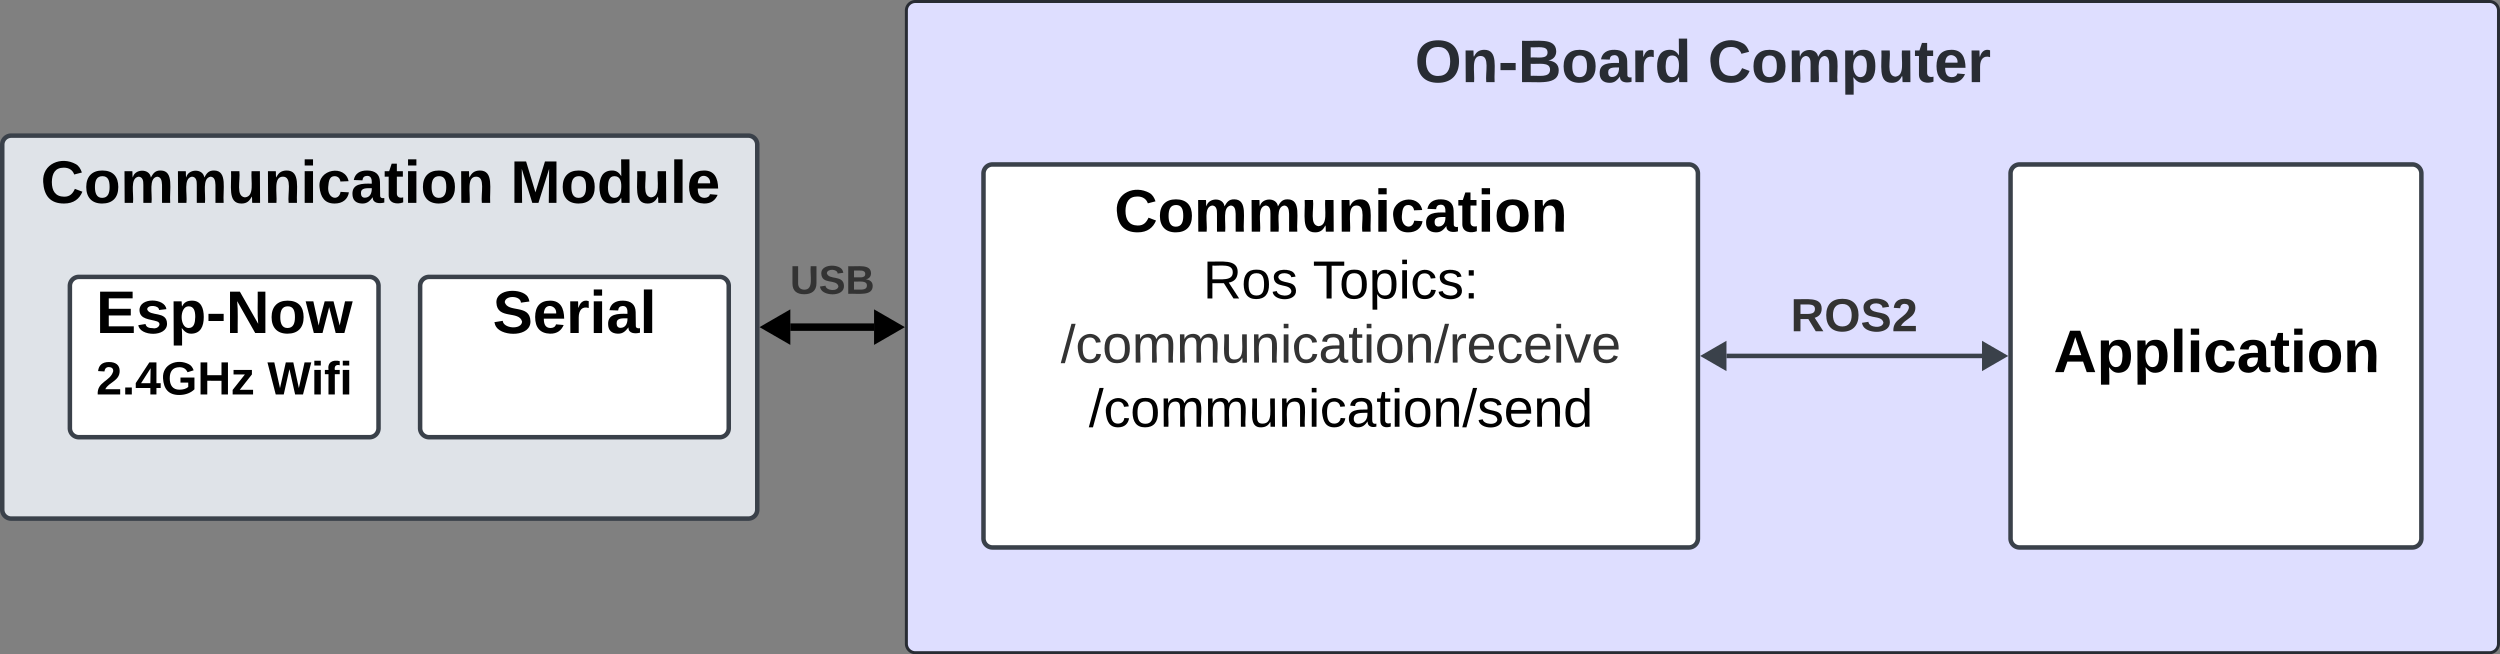 <svg xmlns="http://www.w3.org/2000/svg" xmlns:xlink="http://www.w3.org/1999/xlink" xmlns:lucid="lucid" width="1663.42" height="435.31"><rect width="100%" height="100%" fill="#808080" stroke="none"/><g transform="translate(3573.735 -536)" lucid:page-tab-id="0_0"><path d="M-2970.66 543a6 6 0 0 1 6-6h1047.34a6 6 0 0 1 6 6v421.3a6 6 0 0 1-6 6h-1047.34a6 6 0 0 1-6-6z" stroke="#282c33" stroke-width="2" fill="#dedeff"/><use xlink:href="#a" transform="matrix(1,0,0,1,-2917.693,558.666) translate(285.333 32)"/><use xlink:href="#b" transform="matrix(1,0,0,1,-2917.693,558.666) translate(480.333 32)"/><path d="M-3572.24 632.24a6 6 0 0 1 6-6h490.36a6 6 0 0 1 6 6v242.83a6 6 0 0 1-6 6h-490.36a6 6 0 0 1-6-6z" stroke="#3a414a" stroke-width="3" fill="#dfe3e8"/><use xlink:href="#c" transform="matrix(1,0,0,1,-3547.117,638.982) translate(0.444 32)"/><use xlink:href="#d" transform="matrix(1,0,0,1,-3547.117,638.982) translate(313 32)"/><path d="M-2919.35 651.42a6 6 0 0 1 6-6H-2450a6 6 0 0 1 6 6v242.84a6 6 0 0 1-6 6h-463.35a6 6 0 0 1-6-6z" stroke="#3a414a" stroke-width="3" fill="#fff"/><use xlink:href="#e" transform="matrix(1,0,0,1,-2895.585,658.166) translate(63.278 32)"/><use xlink:href="#f" transform="matrix(1,0,0,1,-2895.585,658.166) translate(122.296 76.444)"/><use xlink:href="#g" transform="matrix(1,0,0,1,-2895.585,658.166) translate(195.284 76.444)"/><use xlink:href="#h" transform="matrix(1,0,0,1,-2895.585,658.166) translate(27.63 119.111)"/><use xlink:href="#i" transform="matrix(1,0,0,1,-2895.585,658.166) translate(46.296 161.778)"/><path d="M-3527.24 726.24a6 6 0 0 1 6-6h193.36a6 6 0 0 1 6 6v94.67a6 6 0 0 1-6 6h-193.36a6 6 0 0 1-6-6z" stroke="#3a414a" stroke-width="3" fill="#fff"/><use xlink:href="#j" transform="matrix(1,0,0,1,-3516.967,725.577) translate(7.167 32)"/><use xlink:href="#k" transform="matrix(1,0,0,1,-3516.967,725.577) translate(7.204 72.889)"/><use xlink:href="#l" transform="matrix(1,0,0,1,-3516.967,725.577) translate(121.191 72.889)"/><path d="M-3294.2 726.24a6 6 0 0 1 6-6h193.35a6 6 0 0 1 6 6v94.67a6 6 0 0 1-6 6h-193.36a6 6 0 0 1-6-6z" stroke="#3a414a" stroke-width="3" fill="#fff"/><use xlink:href="#m" transform="matrix(1,0,0,1,-3283.94,725.577) translate(38.056 32)"/><path d="M-2235.98 651.42a6 6 0 0 1 6-6h261.35a6 6 0 0 1 6 6v242.84a6 6 0 0 1-6 6h-261.35a6 6 0 0 1-6-6z" stroke="#3a414a" stroke-width="3" fill="#fff"/><use xlink:href="#n" transform="matrix(1,0,0,1,-2222.314,658.166) translate(14.944 125.438)"/><path d="M-2254.97 772.84H-2425" stroke="#3a414a" stroke-width="3" stroke-linejoin="round" fill="none"/><path d="M-2240.5 772.84l-12.97 7.5v-15zM-2439.5 772.84l13-7.5v15z" stroke="#3a414a" stroke-width="3" fill="#3a414a"/><g><use xlink:href="#o" transform="matrix(1,0,0,1,-2382.293,731.506) translate(0 24.889)"/></g><path d="M-3047.9 753.66h55.75" stroke="#000" stroke-width="5" stroke-linejoin="round" fill="none"/><path d="M-3063.38 753.66l13-7.5v15zM-2976.66 753.66l-13 7.5v-15z" stroke="#000" stroke-width="5"/><g><use xlink:href="#p" transform="matrix(1,0,0,1,-3048.093,710.156) translate(0 21.333)"/></g><defs><path fill="#282c33" d="M140-251c80 0 125 45 125 126S219 4 139 4C58 4 15-44 15-125s44-126 125-126zm-1 214c52 0 73-35 73-88 0-50-21-86-72-86-52 0-73 35-73 86s22 88 72 88" id="q"/><path fill="#282c33" d="M135-194c87-1 58 113 63 194h-50c-7-57 23-157-34-157-59 0-34 97-39 157H25l-1-190h47c2 12-1 28 3 38 12-26 28-41 61-42" id="r"/><path fill="#282c33" d="M14-72v-43h91v43H14" id="s"/><path fill="#282c33" d="M182-130c37 4 62 22 62 59C244 23 116-4 24 0v-248c84 5 203-23 205 63 0 31-19 50-47 55zM76-148c40-3 101 13 101-30 0-44-60-28-101-31v61zm0 110c48-3 116 14 116-37 0-48-69-32-116-35v72" id="t"/><path fill="#282c33" d="M110-194c64 0 96 36 96 99 0 64-35 99-97 99-61 0-95-36-95-99 0-62 34-99 96-99zm-1 164c35 0 45-28 45-65 0-40-10-65-43-65-34 0-45 26-45 65 0 36 10 65 43 65" id="u"/><path fill="#282c33" d="M133-34C117-15 103 5 69 4 32 3 11-16 11-54c-1-60 55-63 116-61 1-26-3-47-28-47-18 1-26 9-28 27l-52-2c7-38 36-58 82-57s74 22 75 68l1 82c-1 14 12 18 25 15v27c-30 8-71 5-69-32zm-48 3c29 0 43-24 42-57-32 0-66-3-65 30 0 17 8 27 23 27" id="v"/><path fill="#282c33" d="M135-150c-39-12-60 13-60 57V0H25l-1-190h47c2 13-1 29 3 40 6-28 27-53 61-41v41" id="w"/><path fill="#282c33" d="M88-194c31-1 46 15 58 34l-1-101h50l1 261h-48c-2-10 0-23-3-31C134-8 116 4 84 4 32 4 16-41 15-95c0-56 19-97 73-99zm17 164c33 0 40-30 41-66 1-37-9-64-41-64s-38 30-39 65c0 43 13 65 39 65" id="x"/><g id="a"><use transform="matrix(0.111,0,0,0.111,0,0)" xlink:href="#q"/><use transform="matrix(0.111,0,0,0.111,31.111,0)" xlink:href="#r"/><use transform="matrix(0.111,0,0,0.111,55.444,0)" xlink:href="#s"/><use transform="matrix(0.111,0,0,0.111,68.667,0)" xlink:href="#t"/><use transform="matrix(0.111,0,0,0.111,97.444,0)" xlink:href="#u"/><use transform="matrix(0.111,0,0,0.111,121.778,0)" xlink:href="#v"/><use transform="matrix(0.111,0,0,0.111,144,0)" xlink:href="#w"/><use transform="matrix(0.111,0,0,0.111,159.556,0)" xlink:href="#x"/></g><path fill="#282c33" d="M67-125c0 53 21 87 73 88 37 1 54-22 65-47l45 17C233-25 199 4 140 4 58 4 20-42 15-125 8-235 124-281 211-232c18 10 29 29 36 50l-46 12c-8-25-30-41-62-41-52 0-71 34-72 86" id="y"/><path fill="#282c33" d="M220-157c-53 9-28 100-34 157h-49v-107c1-27-5-49-29-50C55-147 81-57 75 0H25l-1-190h47c2 12-1 28 3 38 10-53 101-56 108 0 13-22 24-43 59-42 82 1 51 116 57 194h-49v-107c-1-25-5-48-29-50" id="z"/><path fill="#282c33" d="M135-194c53 0 70 44 70 98 0 56-19 98-73 100-31 1-45-17-59-34 3 33 2 69 2 105H25l-1-265h48c2 10 0 23 3 31 11-24 29-35 60-35zM114-30c33 0 39-31 40-66 0-38-9-64-40-64-56 0-55 130 0 130" id="A"/><path fill="#282c33" d="M85 4C-2 5 27-109 22-190h50c7 57-23 150 33 157 60-5 35-97 40-157h50l1 190h-47c-2-12 1-28-3-38-12 25-28 42-61 42" id="B"/><path fill="#282c33" d="M115-3C79 11 28 4 28-45v-112H4v-33h27l15-45h31v45h36v33H77v99c-1 23 16 31 38 25v30" id="C"/><path fill="#282c33" d="M185-48c-13 30-37 53-82 52C43 2 14-33 14-96s30-98 90-98c62 0 83 45 84 108H66c0 31 8 55 39 56 18 0 30-7 34-22zm-45-69c5-46-57-63-70-21-2 6-4 13-4 21h74" id="D"/><g id="b"><use transform="matrix(0.111,0,0,0.111,0,0)" xlink:href="#y"/><use transform="matrix(0.111,0,0,0.111,28.778,0)" xlink:href="#u"/><use transform="matrix(0.111,0,0,0.111,53.111,0)" xlink:href="#z"/><use transform="matrix(0.111,0,0,0.111,88.667,0)" xlink:href="#A"/><use transform="matrix(0.111,0,0,0.111,113,0)" xlink:href="#B"/><use transform="matrix(0.111,0,0,0.111,137.333,0)" xlink:href="#C"/><use transform="matrix(0.111,0,0,0.111,150.556,0)" xlink:href="#D"/><use transform="matrix(0.111,0,0,0.111,172.778,0)" xlink:href="#w"/></g><path d="M67-125c0 53 21 87 73 88 37 1 54-22 65-47l45 17C233-25 199 4 140 4 58 4 20-42 15-125 8-235 124-281 211-232c18 10 29 29 36 50l-46 12c-8-25-30-41-62-41-52 0-71 34-72 86" id="E"/><path d="M110-194c64 0 96 36 96 99 0 64-35 99-97 99-61 0-95-36-95-99 0-62 34-99 96-99zm-1 164c35 0 45-28 45-65 0-40-10-65-43-65-34 0-45 26-45 65 0 36 10 65 43 65" id="F"/><path d="M220-157c-53 9-28 100-34 157h-49v-107c1-27-5-49-29-50C55-147 81-57 75 0H25l-1-190h47c2 12-1 28 3 38 10-53 101-56 108 0 13-22 24-43 59-42 82 1 51 116 57 194h-49v-107c-1-25-5-48-29-50" id="G"/><path d="M85 4C-2 5 27-109 22-190h50c7 57-23 150 33 157 60-5 35-97 40-157h50l1 190h-47c-2-12 1-28-3-38-12 25-28 42-61 42" id="H"/><path d="M135-194c87-1 58 113 63 194h-50c-7-57 23-157-34-157-59 0-34 97-39 157H25l-1-190h47c2 12-1 28 3 38 12-26 28-41 61-42" id="I"/><path d="M25-224v-37h50v37H25zM25 0v-190h50V0H25" id="J"/><path d="M190-63c-7 42-38 67-86 67-59 0-84-38-90-98-12-110 154-137 174-36l-49 2c-2-19-15-32-35-32-30 0-35 28-38 64-6 74 65 87 74 30" id="K"/><path d="M133-34C117-15 103 5 69 4 32 3 11-16 11-54c-1-60 55-63 116-61 1-26-3-47-28-47-18 1-26 9-28 27l-52-2c7-38 36-58 82-57s74 22 75 68l1 82c-1 14 12 18 25 15v27c-30 8-71 5-69-32zm-48 3c29 0 43-24 42-57-32 0-66-3-65 30 0 17 8 27 23 27" id="L"/><path d="M115-3C79 11 28 4 28-45v-112H4v-33h27l15-45h31v45h36v33H77v99c-1 23 16 31 38 25v30" id="M"/><g id="c"><use transform="matrix(0.111,0,0,0.111,0,0)" xlink:href="#E"/><use transform="matrix(0.111,0,0,0.111,28.778,0)" xlink:href="#F"/><use transform="matrix(0.111,0,0,0.111,53.111,0)" xlink:href="#G"/><use transform="matrix(0.111,0,0,0.111,88.667,0)" xlink:href="#G"/><use transform="matrix(0.111,0,0,0.111,124.222,0)" xlink:href="#H"/><use transform="matrix(0.111,0,0,0.111,148.556,0)" xlink:href="#I"/><use transform="matrix(0.111,0,0,0.111,172.889,0)" xlink:href="#J"/><use transform="matrix(0.111,0,0,0.111,184,0)" xlink:href="#K"/><use transform="matrix(0.111,0,0,0.111,206.222,0)" xlink:href="#L"/><use transform="matrix(0.111,0,0,0.111,228.444,0)" xlink:href="#M"/><use transform="matrix(0.111,0,0,0.111,241.667,0)" xlink:href="#J"/><use transform="matrix(0.111,0,0,0.111,252.778,0)" xlink:href="#F"/><use transform="matrix(0.111,0,0,0.111,277.111,0)" xlink:href="#I"/></g><path d="M230 0l2-204L168 0h-37L68-204 70 0H24v-248h70l56 185 57-185h69V0h-46" id="N"/><path d="M88-194c31-1 46 15 58 34l-1-101h50l1 261h-48c-2-10 0-23-3-31C134-8 116 4 84 4 32 4 16-41 15-95c0-56 19-97 73-99zm17 164c33 0 40-30 41-66 1-37-9-64-41-64s-38 30-39 65c0 43 13 65 39 65" id="O"/><path d="M25 0v-261h50V0H25" id="P"/><path d="M185-48c-13 30-37 53-82 52C43 2 14-33 14-96s30-98 90-98c62 0 83 45 84 108H66c0 31 8 55 39 56 18 0 30-7 34-22zm-45-69c5-46-57-63-70-21-2 6-4 13-4 21h74" id="Q"/><g id="d"><use transform="matrix(0.111,0,0,0.111,0,0)" xlink:href="#N"/><use transform="matrix(0.111,0,0,0.111,33.222,0)" xlink:href="#F"/><use transform="matrix(0.111,0,0,0.111,57.556,0)" xlink:href="#O"/><use transform="matrix(0.111,0,0,0.111,81.889,0)" xlink:href="#H"/><use transform="matrix(0.111,0,0,0.111,106.222,0)" xlink:href="#P"/><use transform="matrix(0.111,0,0,0.111,117.333,0)" xlink:href="#Q"/></g><g id="e"><use transform="matrix(0.111,0,0,0.111,0,0)" xlink:href="#E"/><use transform="matrix(0.111,0,0,0.111,28.778,0)" xlink:href="#F"/><use transform="matrix(0.111,0,0,0.111,53.111,0)" xlink:href="#G"/><use transform="matrix(0.111,0,0,0.111,88.667,0)" xlink:href="#G"/><use transform="matrix(0.111,0,0,0.111,124.222,0)" xlink:href="#H"/><use transform="matrix(0.111,0,0,0.111,148.556,0)" xlink:href="#I"/><use transform="matrix(0.111,0,0,0.111,172.889,0)" xlink:href="#J"/><use transform="matrix(0.111,0,0,0.111,184,0)" xlink:href="#K"/><use transform="matrix(0.111,0,0,0.111,206.222,0)" xlink:href="#L"/><use transform="matrix(0.111,0,0,0.111,228.444,0)" xlink:href="#M"/><use transform="matrix(0.111,0,0,0.111,241.667,0)" xlink:href="#J"/><use transform="matrix(0.111,0,0,0.111,252.778,0)" xlink:href="#F"/><use transform="matrix(0.111,0,0,0.111,277.111,0)" xlink:href="#I"/></g><path d="M233-177c-1 41-23 64-60 70L243 0h-38l-65-103H63V0H30v-248c88 3 205-21 203 71zM63-129c60-2 137 13 137-47 0-61-80-42-137-45v92" id="R"/><path d="M100-194c62-1 85 37 85 99 1 63-27 99-86 99S16-35 15-95c0-66 28-99 85-99zM99-20c44 1 53-31 53-75 0-43-8-75-51-75s-53 32-53 75 10 74 51 75" id="S"/><path d="M135-143c-3-34-86-38-87 0 15 53 115 12 119 90S17 21 10-45l28-5c4 36 97 45 98 0-10-56-113-15-118-90-4-57 82-63 122-42 12 7 21 19 24 35" id="T"/><g id="f"><use transform="matrix(0.099,0,0,0.099,0,0)" xlink:href="#R"/><use transform="matrix(0.099,0,0,0.099,25.58,0)" xlink:href="#S"/><use transform="matrix(0.099,0,0,0.099,45.333,0)" xlink:href="#T"/></g><path d="M127-220V0H93v-220H8v-28h204v28h-85" id="U"/><path d="M115-194c55 1 70 41 70 98S169 2 115 4C84 4 66-9 55-30l1 105H24l-1-265h31l2 30c10-21 28-34 59-34zm-8 174c40 0 45-34 45-75s-6-73-45-74c-42 0-51 32-51 76 0 43 10 73 51 73" id="V"/><path d="M24-231v-30h32v30H24zM24 0v-190h32V0H24" id="W"/><path d="M96-169c-40 0-48 33-48 73s9 75 48 75c24 0 41-14 43-38l32 2c-6 37-31 61-74 61-59 0-76-41-82-99-10-93 101-131 147-64 4 7 5 14 7 22l-32 3c-4-21-16-35-41-35" id="X"/><path d="M33-154v-36h34v36H33zM33 0v-36h34V0H33" id="Y"/><g id="g"><use transform="matrix(0.099,0,0,0.099,0,0)" xlink:href="#U"/><use transform="matrix(0.099,0,0,0.099,17.679,0)" xlink:href="#S"/><use transform="matrix(0.099,0,0,0.099,37.432,0)" xlink:href="#V"/><use transform="matrix(0.099,0,0,0.099,57.185,0)" xlink:href="#W"/><use transform="matrix(0.099,0,0,0.099,64.988,0)" xlink:href="#X"/><use transform="matrix(0.099,0,0,0.099,82.765,0)" xlink:href="#T"/><use transform="matrix(0.099,0,0,0.099,100.543,0)" xlink:href="#Y"/></g><path fill="#333" d="M0 4l72-265h28L28 4H0" id="Z"/><path fill="#333" d="M96-169c-40 0-48 33-48 73s9 75 48 75c24 0 41-14 43-38l32 2c-6 37-31 61-74 61-59 0-76-41-82-99-10-93 101-131 147-64 4 7 5 14 7 22l-32 3c-4-21-16-35-41-35" id="aa"/><path fill="#333" d="M100-194c62-1 85 37 85 99 1 63-27 99-86 99S16-35 15-95c0-66 28-99 85-99zM99-20c44 1 53-31 53-75 0-43-8-75-51-75s-53 32-53 75 10 74 51 75" id="ab"/><path fill="#333" d="M210-169c-67 3-38 105-44 169h-31v-121c0-29-5-50-35-48C34-165 62-65 56 0H25l-1-190h30c1 10-1 24 2 32 10-44 99-50 107 0 11-21 27-35 58-36 85-2 47 119 55 194h-31v-121c0-29-5-49-35-48" id="ac"/><path fill="#333" d="M84 4C-5 8 30-112 23-190h32v120c0 31 7 50 39 49 72-2 45-101 50-169h31l1 190h-30c-1-10 1-25-2-33-11 22-28 36-60 37" id="ad"/><path fill="#333" d="M117-194c89-4 53 116 60 194h-32v-121c0-31-8-49-39-48C34-167 62-67 57 0H25l-1-190h30c1 10-1 24 2 32 11-22 29-35 61-36" id="ae"/><path fill="#333" d="M24-231v-30h32v30H24zM24 0v-190h32V0H24" id="af"/><path fill="#333" d="M141-36C126-15 110 5 73 4 37 3 15-17 15-53c-1-64 63-63 125-63 3-35-9-54-41-54-24 1-41 7-42 31l-33-3c5-37 33-52 76-52 45 0 72 20 72 64v82c-1 20 7 32 28 27v20c-31 9-61-2-59-35zM48-53c0 20 12 33 32 33 41-3 63-29 60-74-43 2-92-5-92 41" id="ag"/><path fill="#333" d="M59-47c-2 24 18 29 38 22v24C64 9 27 4 27-40v-127H5v-23h24l9-43h21v43h35v23H59v120" id="ah"/><path fill="#333" d="M114-163C36-179 61-72 57 0H25l-1-190h30c1 12-1 29 2 39 6-27 23-49 58-41v29" id="ai"/><path fill="#333" d="M100-194c63 0 86 42 84 106H49c0 40 14 67 53 68 26 1 43-12 49-29l28 8c-11 28-37 45-77 45C44 4 14-33 15-96c1-61 26-98 85-98zm52 81c6-60-76-77-97-28-3 7-6 17-6 28h103" id="aj"/><path fill="#333" d="M108 0H70L1-190h34L89-25l56-165h34" id="ak"/><g id="h"><use transform="matrix(0.099,0,0,0.099,0,0)" xlink:href="#Z"/><use transform="matrix(0.099,0,0,0.099,9.877,0)" xlink:href="#aa"/><use transform="matrix(0.099,0,0,0.099,27.654,0)" xlink:href="#ab"/><use transform="matrix(0.099,0,0,0.099,47.407,0)" xlink:href="#ac"/><use transform="matrix(0.099,0,0,0.099,76.938,0)" xlink:href="#ac"/><use transform="matrix(0.099,0,0,0.099,106.469,0)" xlink:href="#ad"/><use transform="matrix(0.099,0,0,0.099,126.222,0)" xlink:href="#ae"/><use transform="matrix(0.099,0,0,0.099,145.975,0)" xlink:href="#af"/><use transform="matrix(0.099,0,0,0.099,153.778,0)" xlink:href="#aa"/><use transform="matrix(0.099,0,0,0.099,171.556,0)" xlink:href="#ag"/><use transform="matrix(0.099,0,0,0.099,191.309,0)" xlink:href="#ah"/><use transform="matrix(0.099,0,0,0.099,201.185,0)" xlink:href="#af"/><use transform="matrix(0.099,0,0,0.099,208.988,0)" xlink:href="#ab"/><use transform="matrix(0.099,0,0,0.099,228.741,0)" xlink:href="#ae"/><use transform="matrix(0.099,0,0,0.099,248.494,0)" xlink:href="#Z"/><use transform="matrix(0.099,0,0,0.099,258.37,0)" xlink:href="#ai"/><use transform="matrix(0.099,0,0,0.099,270.123,0)" xlink:href="#aj"/><use transform="matrix(0.099,0,0,0.099,289.877,0)" xlink:href="#aa"/><use transform="matrix(0.099,0,0,0.099,307.654,0)" xlink:href="#aj"/><use transform="matrix(0.099,0,0,0.099,327.407,0)" xlink:href="#af"/><use transform="matrix(0.099,0,0,0.099,335.21,0)" xlink:href="#ak"/><use transform="matrix(0.099,0,0,0.099,352.988,0)" xlink:href="#aj"/></g><path d="M0 4l72-265h28L28 4H0" id="al"/><path d="M210-169c-67 3-38 105-44 169h-31v-121c0-29-5-50-35-48C34-165 62-65 56 0H25l-1-190h30c1 10-1 24 2 32 10-44 99-50 107 0 11-21 27-35 58-36 85-2 47 119 55 194h-31v-121c0-29-5-49-35-48" id="am"/><path d="M84 4C-5 8 30-112 23-190h32v120c0 31 7 50 39 49 72-2 45-101 50-169h31l1 190h-30c-1-10 1-25-2-33-11 22-28 36-60 37" id="an"/><path d="M117-194c89-4 53 116 60 194h-32v-121c0-31-8-49-39-48C34-167 62-67 57 0H25l-1-190h30c1 10-1 24 2 32 11-22 29-35 61-36" id="ao"/><path d="M141-36C126-15 110 5 73 4 37 3 15-17 15-53c-1-64 63-63 125-63 3-35-9-54-41-54-24 1-41 7-42 31l-33-3c5-37 33-52 76-52 45 0 72 20 72 64v82c-1 20 7 32 28 27v20c-31 9-61-2-59-35zM48-53c0 20 12 33 32 33 41-3 63-29 60-74-43 2-92-5-92 41" id="ap"/><path d="M59-47c-2 24 18 29 38 22v24C64 9 27 4 27-40v-127H5v-23h24l9-43h21v43h35v23H59v120" id="aq"/><path d="M100-194c63 0 86 42 84 106H49c0 40 14 67 53 68 26 1 43-12 49-29l28 8c-11 28-37 45-77 45C44 4 14-33 15-96c1-61 26-98 85-98zm52 81c6-60-76-77-97-28-3 7-6 17-6 28h103" id="ar"/><path d="M85-194c31 0 48 13 60 33l-1-100h32l1 261h-30c-2-10 0-23-3-31C134-8 116 4 85 4 32 4 16-35 15-94c0-66 23-100 70-100zm9 24c-40 0-46 34-46 75 0 40 6 74 45 74 42 0 51-32 51-76 0-42-9-74-50-73" id="as"/><g id="i"><use transform="matrix(0.099,0,0,0.099,0,0)" xlink:href="#al"/><use transform="matrix(0.099,0,0,0.099,9.877,0)" xlink:href="#X"/><use transform="matrix(0.099,0,0,0.099,27.654,0)" xlink:href="#S"/><use transform="matrix(0.099,0,0,0.099,47.407,0)" xlink:href="#am"/><use transform="matrix(0.099,0,0,0.099,76.938,0)" xlink:href="#am"/><use transform="matrix(0.099,0,0,0.099,106.469,0)" xlink:href="#an"/><use transform="matrix(0.099,0,0,0.099,126.222,0)" xlink:href="#ao"/><use transform="matrix(0.099,0,0,0.099,145.975,0)" xlink:href="#W"/><use transform="matrix(0.099,0,0,0.099,153.778,0)" xlink:href="#X"/><use transform="matrix(0.099,0,0,0.099,171.556,0)" xlink:href="#ap"/><use transform="matrix(0.099,0,0,0.099,191.309,0)" xlink:href="#aq"/><use transform="matrix(0.099,0,0,0.099,201.185,0)" xlink:href="#W"/><use transform="matrix(0.099,0,0,0.099,208.988,0)" xlink:href="#S"/><use transform="matrix(0.099,0,0,0.099,228.741,0)" xlink:href="#ao"/><use transform="matrix(0.099,0,0,0.099,248.494,0)" xlink:href="#al"/><use transform="matrix(0.099,0,0,0.099,258.37,0)" xlink:href="#T"/><use transform="matrix(0.099,0,0,0.099,276.148,0)" xlink:href="#ar"/><use transform="matrix(0.099,0,0,0.099,295.901,0)" xlink:href="#ao"/><use transform="matrix(0.099,0,0,0.099,315.654,0)" xlink:href="#as"/></g><path d="M24 0v-248h195v40H76v63h132v40H76v65h150V0H24" id="at"/><path d="M137-138c1-29-70-34-71-4 15 46 118 7 119 86 1 83-164 76-172 9l43-7c4 19 20 25 44 25 33 8 57-30 24-41C81-84 22-81 20-136c-2-80 154-74 161-7" id="au"/><path d="M135-194c53 0 70 44 70 98 0 56-19 98-73 100-31 1-45-17-59-34 3 33 2 69 2 105H25l-1-265h48c2 10 0 23 3 31 11-24 29-35 60-35zM114-30c33 0 39-31 40-66 0-38-9-64-40-64-56 0-55 130 0 130" id="av"/><path d="M14-72v-43h91v43H14" id="aw"/><path d="M175 0L67-191c6 58 2 128 3 191H24v-248h59L193-55c-6-58-2-129-3-193h46V0h-61" id="ax"/><path d="M231 0h-52l-39-155L100 0H48L-1-190h46L77-45c9-52 24-97 36-145h53l37 145 32-145h46" id="ay"/><g id="j"><use transform="matrix(0.111,0,0,0.111,0,0)" xlink:href="#at"/><use transform="matrix(0.111,0,0,0.111,26.667,0)" xlink:href="#au"/><use transform="matrix(0.111,0,0,0.111,48.889,0)" xlink:href="#av"/><use transform="matrix(0.111,0,0,0.111,73.222,0)" xlink:href="#aw"/><use transform="matrix(0.111,0,0,0.111,86.444,0)" xlink:href="#ax"/><use transform="matrix(0.111,0,0,0.111,115.222,0)" xlink:href="#F"/><use transform="matrix(0.111,0,0,0.111,139.556,0)" xlink:href="#ay"/></g><path d="M182-182c0 78-84 86-111 141h115V0H12c-6-101 99-100 120-180 1-22-12-31-33-32-23 0-32 14-35 34l-49-3c5-45 32-70 84-70 51 0 83 22 83 69" id="az"/><path d="M24 0v-54h51V0H24" id="aA"/><path d="M165-50V0h-47v-50H5v-38l105-160h55v161h33v37h-33zm-47-37l2-116L46-87h72" id="aB"/><path d="M67-125c0 54 23 88 75 88 28 0 53-7 68-21v-34h-60v-39h108v91C232-14 192 4 140 4 58 4 20-42 15-125 8-236 126-280 215-234c19 10 29 26 37 47l-47 15c-11-23-29-39-63-39-53 1-75 33-75 86" id="aC"/><path d="M186 0v-106H76V0H24v-248h52v99h110v-99h50V0h-50" id="aD"/><path d="M12 0v-35l95-120H19v-35h142v35L67-36h103V0H12" id="aE"/><g id="k"><use transform="matrix(0.086,0,0,0.086,0,0)" xlink:href="#az"/><use transform="matrix(0.086,0,0,0.086,17.284,0)" xlink:href="#aA"/><use transform="matrix(0.086,0,0,0.086,25.926,0)" xlink:href="#aB"/><use transform="matrix(0.086,0,0,0.086,43.21,0)" xlink:href="#aC"/><use transform="matrix(0.086,0,0,0.086,67.407,0)" xlink:href="#aD"/><use transform="matrix(0.086,0,0,0.086,89.79,0)" xlink:href="#aE"/></g><path d="M275 0h-61l-44-196L126 0H64L0-248h53L97-49l45-199h58l43 199 44-199h52" id="aF"/><path d="M121-226c-27-7-43 5-38 36h38v33H83V0H34v-157H6v-33h28c-9-59 32-81 87-68v32" id="aG"/><g id="l"><use transform="matrix(0.086,0,0,0.086,0,0)" xlink:href="#aF"/><use transform="matrix(0.086,0,0,0.086,29.037,0)" xlink:href="#J"/><use transform="matrix(0.086,0,0,0.086,37.679,0)" xlink:href="#aG"/><use transform="matrix(0.086,0,0,0.086,47.963,0)" xlink:href="#J"/></g><path d="M169-182c-1-43-94-46-97-3 18 66 151 10 154 114 3 95-165 93-204 36-6-8-10-19-12-30l50-8c3 46 112 56 116 5-17-69-150-10-154-114-4-87 153-88 188-35 5 8 8 18 10 28" id="aH"/><path d="M135-150c-39-12-60 13-60 57V0H25l-1-190h47c2 13-1 29 3 40 6-28 27-53 61-41v41" id="aI"/><g id="m"><use transform="matrix(0.111,0,0,0.111,0,0)" xlink:href="#aH"/><use transform="matrix(0.111,0,0,0.111,26.667,0)" xlink:href="#Q"/><use transform="matrix(0.111,0,0,0.111,48.889,0)" xlink:href="#aI"/><use transform="matrix(0.111,0,0,0.111,64.444,0)" xlink:href="#J"/><use transform="matrix(0.111,0,0,0.111,75.556,0)" xlink:href="#L"/><use transform="matrix(0.111,0,0,0.111,97.778,0)" xlink:href="#P"/></g><path d="M199 0l-22-63H83L61 0H9l90-248h61L250 0h-51zm-33-102l-36-108c-10 38-24 72-36 108h72" id="aJ"/><g id="n"><use transform="matrix(0.111,0,0,0.111,0,0)" xlink:href="#aJ"/><use transform="matrix(0.111,0,0,0.111,28.778,0)" xlink:href="#av"/><use transform="matrix(0.111,0,0,0.111,53.111,0)" xlink:href="#av"/><use transform="matrix(0.111,0,0,0.111,77.444,0)" xlink:href="#P"/><use transform="matrix(0.111,0,0,0.111,88.556,0)" xlink:href="#J"/><use transform="matrix(0.111,0,0,0.111,99.667,0)" xlink:href="#K"/><use transform="matrix(0.111,0,0,0.111,121.889,0)" xlink:href="#L"/><use transform="matrix(0.111,0,0,0.111,144.111,0)" xlink:href="#M"/><use transform="matrix(0.111,0,0,0.111,157.333,0)" xlink:href="#J"/><use transform="matrix(0.111,0,0,0.111,168.444,0)" xlink:href="#F"/><use transform="matrix(0.111,0,0,0.111,192.778,0)" xlink:href="#I"/></g><path fill="#333" d="M240-174c0 40-23 61-54 70L253 0h-59l-57-94H76V0H24v-248c93 4 217-23 216 74zM76-134c48-2 112 12 112-38 0-48-66-32-112-35v73" id="aK"/><path fill="#333" d="M140-251c80 0 125 45 125 126S219 4 139 4C58 4 15-44 15-125s44-126 125-126zm-1 214c52 0 73-35 73-88 0-50-21-86-72-86-52 0-73 35-73 86s22 88 72 88" id="aL"/><path fill="#333" d="M169-182c-1-43-94-46-97-3 18 66 151 10 154 114 3 95-165 93-204 36-6-8-10-19-12-30l50-8c3 46 112 56 116 5-17-69-150-10-154-114-4-87 153-88 188-35 5 8 8 18 10 28" id="aM"/><path fill="#333" d="M182-182c0 78-84 86-111 141h115V0H12c-6-101 99-100 120-180 1-22-12-31-33-32-23 0-32 14-35 34l-49-3c5-45 32-70 84-70 51 0 83 22 83 69" id="aN"/><g id="o"><use transform="matrix(0.086,0,0,0.086,0,0)" xlink:href="#aK"/><use transform="matrix(0.086,0,0,0.086,22.383,0)" xlink:href="#aL"/><use transform="matrix(0.086,0,0,0.086,46.58,0)" xlink:href="#aM"/><use transform="matrix(0.086,0,0,0.086,67.321,0)" xlink:href="#aN"/></g><path fill="#333" d="M238-95c0 69-44 99-111 99C63 4 22-25 22-93v-155h51v151c-1 38 19 59 55 60 90 1 49-130 58-211h52v153" id="aO"/><path fill="#333" d="M182-130c37 4 62 22 62 59C244 23 116-4 24 0v-248c84 5 203-23 205 63 0 31-19 50-47 55zM76-148c40-3 101 13 101-30 0-44-60-28-101-31v61zm0 110c48-3 116 14 116-37 0-48-69-32-116-35v72" id="aP"/><g id="p"><use transform="matrix(0.074,0,0,0.074,0,0)" xlink:href="#aO"/><use transform="matrix(0.074,0,0,0.074,19.185,0)" xlink:href="#aM"/><use transform="matrix(0.074,0,0,0.074,36.963,0)" xlink:href="#aP"/></g></defs></g></svg>
